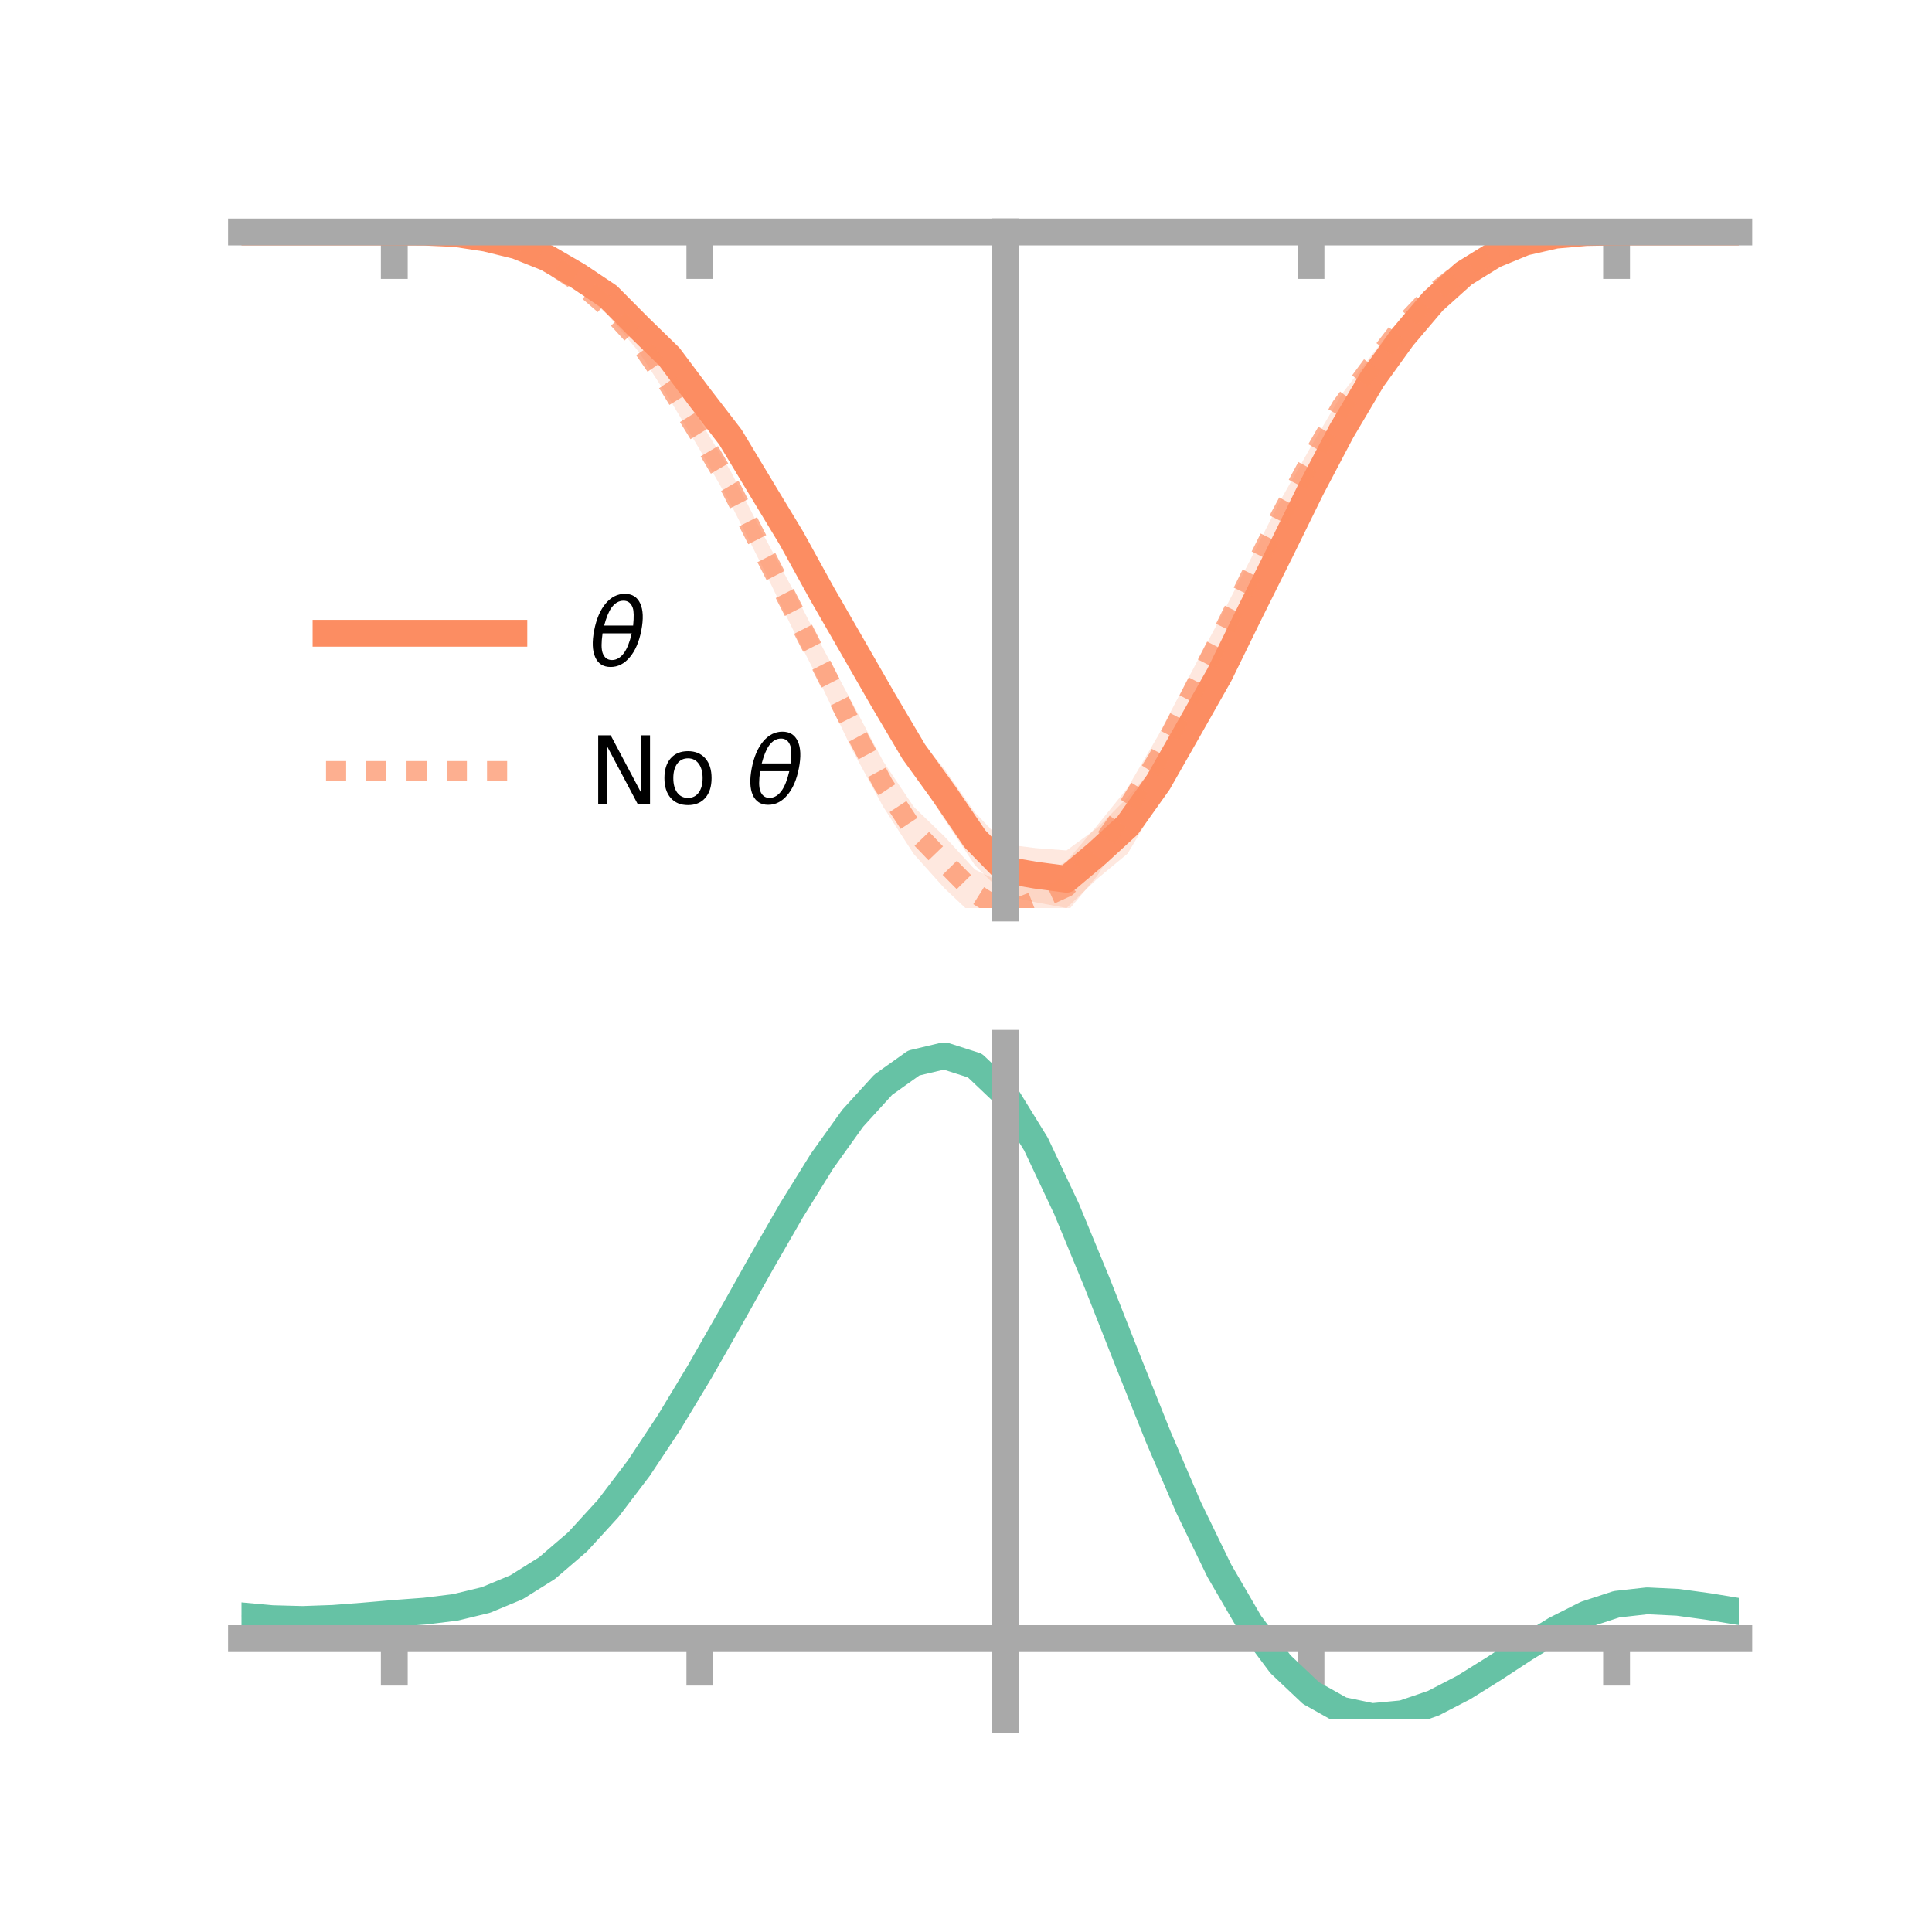 <?xml version="1.0" encoding="utf-8" standalone="no"?>
<!DOCTYPE svg PUBLIC "-//W3C//DTD SVG 1.1//EN"
  "http://www.w3.org/Graphics/SVG/1.1/DTD/svg11.dtd">
<!-- Created with matplotlib (https://matplotlib.org/) -->
<svg height="144pt" version="1.1" viewBox="0 0 144 144" width="144pt" xmlns="http://www.w3.org/2000/svg" xmlns:xlink="http://www.w3.org/1999/xlink">
 <defs>
  <style type="text/css">*{stroke-linecap:butt;stroke-linejoin:round;}</style>
 </defs>
 <g id="figure_1">
  <g id="patch_1">
   <path d="M 0 144 
L 144 144 
L 144 0 
L 0 0 
z
" style="fill:none;"/>
  </g>
  <g id="axes_1">
   <g id="patch_2">
    <path d="M 18 67.68 
L 129.6 67.68 
L 129.6 17.28 
L 18 17.28 
z
" style="fill:none;"/>
   </g>
   <g id="PolyCollection_1">
    <path clip-path="url(#p35eaf8ce56)" d="M 18 17.291 
L 18 17.291 
L 20.278 17.291 
L 22.555 17.291 
L 24.833 17.291 
L 27.11 17.291 
L 29.388 17.291 
L 31.665 17.28 
L 33.943 17.322 
L 36.22 17.573 
L 38.498 18.046 
L 40.776 18.878 
L 43.053 20.027 
L 45.331 21.475 
L 47.608 23.614 
L 49.886 25.754 
L 52.163 28.576 
L 54.441 31.587 
L 56.718 35.175 
L 58.996 38.836 
L 61.273 42.893 
L 63.551 46.577 
L 65.829 50.78 
L 68.106 54.568 
L 70.384 57.303 
L 72.661 60.559 
L 74.939 62.933 
L 77.216 63.216 
L 79.494 63.388 
L 81.771 61.723 
L 84.049 59.426 
L 86.327 56.848 
L 88.604 52.85 
L 90.882 49.021 
L 93.159 44.235 
L 95.437 39.901 
L 97.714 35.473 
L 99.992 31.155 
L 102.269 27.355 
L 104.547 24.526 
L 106.824 21.886 
L 109.102 19.937 
L 111.38 18.741 
L 113.657 17.837 
L 115.935 17.434 
L 118.212 17.3 
L 120.49 17.291 
L 122.767 17.291 
L 125.045 17.291 
L 127.322 17.291 
L 129.6 17.291 
L 129.6 17.291 
L 129.6 17.291 
L 127.322 17.291 
L 125.045 17.291 
L 122.767 17.291 
L 120.49 17.294 
L 118.212 17.363 
L 115.935 17.628 
L 113.657 18.266 
L 111.38 19.239 
L 109.102 20.86 
L 106.824 23.004 
L 104.547 25.723 
L 102.269 29.215 
L 99.992 33.097 
L 97.714 37.429 
L 95.437 42.268 
L 93.159 47.065 
L 90.882 51.585 
L 88.604 55.796 
L 86.327 59.789 
L 84.049 63.62 
L 81.771 65.507 
L 79.494 67.68 
L 77.216 67.255 
L 74.939 66.757 
L 72.661 64.483 
L 70.384 61.057 
L 68.106 57.492 
L 65.829 53.58 
L 63.551 49.85 
L 61.273 45.621 
L 58.996 41.415 
L 56.718 37.552 
L 54.441 33.576 
L 52.163 30.672 
L 49.886 27.417 
L 47.608 25.115 
L 45.331 22.666 
L 43.053 21.07 
L 40.776 19.571 
L 38.498 18.578 
L 36.22 17.935 
L 33.943 17.488 
L 31.665 17.327 
L 29.388 17.291 
L 27.11 17.291 
L 24.833 17.291 
L 22.555 17.291 
L 20.278 17.291 
L 18 17.291 
z
" style="fill:#fc8d62;fill-opacity:0.2;"/>
   </g>
   <g id="PolyCollection_2">
    <path clip-path="url(#p35eaf8ce56)" d="M 18 17.291 
L 18 17.291 
L 20.278 17.291 
L 22.555 17.291 
L 24.833 17.291 
L 27.11 17.291 
L 29.388 17.291 
L 31.665 17.277 
L 33.943 17.31 
L 36.22 17.605 
L 38.498 18.116 
L 40.776 19.051 
L 43.053 20.46 
L 45.331 22.382 
L 47.608 24.654 
L 49.886 27.736 
L 52.163 31.344 
L 54.441 35.08 
L 56.718 39.529 
L 58.996 43.75 
L 61.273 48.188 
L 63.551 52.44 
L 65.829 56.751 
L 68.106 60.137 
L 70.384 62.335 
L 72.661 64.811 
L 74.939 65.929 
L 77.216 65.507 
L 79.494 64.195 
L 81.771 61.532 
L 84.049 58.712 
L 86.327 54.818 
L 88.604 50.472 
L 90.882 46.201 
L 93.159 41.784 
L 95.437 37.29 
L 97.714 33.284 
L 99.992 29.402 
L 102.269 26.416 
L 104.547 23.536 
L 106.824 21.371 
L 109.102 19.788 
L 111.38 18.533 
L 113.657 17.798 
L 115.935 17.408 
L 118.212 17.296 
L 120.49 17.291 
L 122.767 17.291 
L 125.045 17.291 
L 127.322 17.291 
L 129.6 17.291 
L 129.6 17.291 
L 129.6 17.291 
L 127.322 17.291 
L 125.045 17.291 
L 122.767 17.291 
L 120.49 17.293 
L 118.212 17.364 
L 115.935 17.626 
L 113.657 18.127 
L 111.38 19.078 
L 109.102 20.443 
L 106.824 22.413 
L 104.547 25.007 
L 102.269 28.03 
L 99.992 31.208 
L 97.714 35.238 
L 95.437 39.693 
L 93.159 44.305 
L 90.882 49.177 
L 88.604 53.767 
L 86.327 58.218 
L 84.049 61.705 
L 81.771 65.296 
L 79.494 68.013 
L 77.216 68.778 
L 74.939 70.11 
L 72.661 68.348 
L 70.384 66.197 
L 68.106 63.654 
L 65.829 60.134 
L 63.551 55.951 
L 61.273 51.189 
L 58.996 46.707 
L 56.718 42.013 
L 54.441 37.516 
L 52.163 33.528 
L 49.886 29.723 
L 47.608 26.221 
L 45.331 23.501 
L 43.053 21.494 
L 40.776 19.855 
L 38.498 18.642 
L 36.22 17.889 
L 33.943 17.503 
L 31.665 17.333 
L 29.388 17.291 
L 27.11 17.291 
L 24.833 17.291 
L 22.555 17.291 
L 20.278 17.291 
L 18 17.291 
z
" style="fill:#fc8d62;fill-opacity:0.2;"/>
   </g>
   <g id="matplotlib.axis_1">
    <g id="xtick_1">
     <g id="line2d_1">
      <defs>
       <path d="M 0 0 
L 0 3.5 
" id="mab6a8d8d44" style="stroke:#a9a9a9;stroke-width:2;"/>
      </defs>
      <g>
       <use style="fill:#a9a9a9;stroke:#a9a9a9;stroke-width:2;" x="29.388" xlink:href="#mab6a8d8d44" y="17.291"/>
      </g>
     </g>
    </g>
    <g id="xtick_2">
     <g id="line2d_2">
      <g>
       <use style="fill:#a9a9a9;stroke:#a9a9a9;stroke-width:2;" x="52.163" xlink:href="#mab6a8d8d44" y="17.291"/>
      </g>
     </g>
    </g>
    <g id="xtick_3">
     <g id="line2d_3">
      <g>
       <use style="fill:#a9a9a9;stroke:#a9a9a9;stroke-width:2;" x="74.939" xlink:href="#mab6a8d8d44" y="17.291"/>
      </g>
     </g>
    </g>
    <g id="xtick_4">
     <g id="line2d_4">
      <g>
       <use style="fill:#a9a9a9;stroke:#a9a9a9;stroke-width:2;" x="97.714" xlink:href="#mab6a8d8d44" y="17.291"/>
      </g>
     </g>
    </g>
    <g id="xtick_5">
     <g id="line2d_5">
      <g>
       <use style="fill:#a9a9a9;stroke:#a9a9a9;stroke-width:2;" x="120.49" xlink:href="#mab6a8d8d44" y="17.291"/>
      </g>
     </g>
    </g>
   </g>
   <g id="matplotlib.axis_2"/>
   <g id="line2d_6">
    <path clip-path="url(#p35eaf8ce56)" d="M 18 17.291 
L 20.278 17.291 
L 22.555 17.291 
L 24.833 17.291 
L 27.11 17.291 
L 29.388 17.291 
L 31.665 17.303 
L 33.943 17.405 
L 36.22 17.754 
L 38.498 18.312 
L 40.776 19.225 
L 43.053 20.548 
L 45.331 22.071 
L 47.608 24.365 
L 49.886 26.586 
L 52.163 29.624 
L 54.441 32.581 
L 56.718 36.363 
L 58.996 40.126 
L 61.273 44.257 
L 63.551 48.214 
L 65.829 52.18 
L 68.106 56.03 
L 70.384 59.18 
L 72.661 62.521 
L 74.939 64.845 
L 77.216 65.235 
L 79.494 65.534 
L 81.771 63.615 
L 84.049 61.523 
L 86.327 58.319 
L 88.604 54.323 
L 90.882 50.303 
L 93.159 45.65 
L 95.437 41.084 
L 97.714 36.451 
L 99.992 32.126 
L 102.269 28.285 
L 104.547 25.124 
L 106.824 22.445 
L 109.102 20.398 
L 111.38 18.99 
L 113.657 18.052 
L 115.935 17.531 
L 118.212 17.331 
L 120.49 17.292 
L 122.767 17.291 
L 125.045 17.291 
L 127.322 17.291 
L 129.6 17.291 
" style="fill:none;stroke:#fc8d62;stroke-linecap:square;stroke-width:2;"/>
   </g>
   <g id="line2d_7">
    <path clip-path="url(#p35eaf8ce56)" d="M 18 17.291 
L 20.278 17.291 
L 22.555 17.291 
L 24.833 17.291 
L 27.11 17.291 
L 29.388 17.291 
L 31.665 17.305 
L 33.943 17.407 
L 36.22 17.747 
L 38.498 18.379 
L 40.776 19.453 
L 43.053 20.977 
L 45.331 22.941 
L 47.608 25.438 
L 49.886 28.73 
L 52.163 32.436 
L 54.441 36.298 
L 56.718 40.771 
L 58.996 45.229 
L 61.273 49.688 
L 63.551 54.195 
L 65.829 58.443 
L 68.106 61.895 
L 70.384 64.266 
L 72.661 66.58 
L 74.939 68.02 
L 77.216 67.142 
L 79.494 66.104 
L 81.771 63.414 
L 84.049 60.209 
L 86.327 56.518 
L 88.604 52.119 
L 90.882 47.689 
L 93.159 43.045 
L 95.437 38.492 
L 97.714 34.261 
L 99.992 30.305 
L 102.269 27.223 
L 104.547 24.272 
L 106.824 21.892 
L 109.102 20.115 
L 111.38 18.805 
L 113.657 17.962 
L 115.935 17.517 
L 118.212 17.33 
L 120.49 17.292 
L 122.767 17.291 
L 125.045 17.291 
L 127.322 17.291 
L 129.6 17.291 
" style="fill:none;stroke:#fc8d62;stroke-dasharray:1.5,1.5;stroke-dashoffset:0;stroke-opacity:0.7;stroke-width:1.5;"/>
   </g>
   <g id="patch_3">
    <path d="M 74.939 67.68 
L 74.939 17.28 
" style="fill:none;stroke:#a9a9a9;stroke-linecap:square;stroke-linejoin:miter;stroke-width:2;"/>
   </g>
   <g id="patch_4">
    <path d="M 129.6 67.68 
L 129.6 17.28 
" style="fill:none;"/>
   </g>
   <g id="patch_5">
    <path d="M 18 17.291 
L 129.6 17.291 
" style="fill:none;stroke:#a9a9a9;stroke-linecap:square;stroke-linejoin:miter;stroke-width:2;"/>
   </g>
   <g id="patch_6">
    <path d="M 18 17.28 
L 129.6 17.28 
" style="fill:none;"/>
   </g>
   <g id="legend_1">
    <g id="line2d_8">
     <path d="M 24.3 47.2 
L 38.3 47.2 
" style="fill:none;stroke:#fc8d62;stroke-linecap:square;stroke-width:2;"/>
    </g>
    <g id="line2d_9"/>
    <g id="text_1">
     <!-- $\theta$ -->
     <g transform="translate(43.9 49.65)scale(0.07 -0.07)">
      <defs>
       <path d="M 45.516 34.672 
L 14.453 34.672 
Q 12.359 20.062 14.5 13.875 
Q 17.188 6.25 24.469 6.25 
Q 31.781 6.25 37.359 13.922 
Q 42.234 20.656 45.516 34.672 
z
M 47.016 42.969 
Q 48.344 56.844 46.625 61.719 
Q 43.953 69.438 36.766 69.438 
Q 29.297 69.438 23.828 61.812 
Q 19.531 55.672 16.156 42.969 
z
M 38.188 76.766 
Q 49.906 76.766 54.594 66.406 
Q 59.281 56.109 55.719 37.844 
Q 52.203 19.625 43.453 9.281 
Q 34.766 -1.125 23.047 -1.125 
Q 11.281 -1.125 6.641 9.281 
Q 2 19.625 5.516 37.844 
Q 9.078 56.109 17.719 66.406 
Q 26.422 76.766 38.188 76.766 
z
" id="DejaVuSans-Oblique-952"/>
      </defs>
      <use transform="translate(0 0.234)" xlink:href="#DejaVuSans-Oblique-952"/>
     </g>
    </g>
    <g id="line2d_10">
     <path d="M 24.3 57.474 
L 38.3 57.474 
" style="fill:none;stroke:#fc8d62;stroke-dasharray:1.5,1.5;stroke-dashoffset:0;stroke-opacity:0.7;stroke-width:1.5;"/>
    </g>
    <g id="line2d_11"/>
    <g id="text_2">
     <!-- No $\theta$ -->
     <g transform="translate(43.9 59.924)scale(0.07 -0.07)">
      <defs>
       <path d="M 9.812 72.906 
L 23.094 72.906 
L 55.422 11.922 
L 55.422 72.906 
L 64.984 72.906 
L 64.984 0 
L 51.703 0 
L 19.391 60.984 
L 19.391 0 
L 9.812 0 
z
" id="DejaVuSans-78"/>
       <path d="M 30.609 48.391 
Q 23.391 48.391 19.188 42.75 
Q 14.984 37.109 14.984 27.297 
Q 14.984 17.484 19.156 11.844 
Q 23.344 6.203 30.609 6.203 
Q 37.797 6.203 41.984 11.859 
Q 46.188 17.531 46.188 27.297 
Q 46.188 37.016 41.984 42.703 
Q 37.797 48.391 30.609 48.391 
z
M 30.609 56 
Q 42.328 56 49.016 48.375 
Q 55.719 40.766 55.719 27.297 
Q 55.719 13.875 49.016 6.219 
Q 42.328 -1.422 30.609 -1.422 
Q 18.844 -1.422 12.172 6.219 
Q 5.516 13.875 5.516 27.297 
Q 5.516 40.766 12.172 48.375 
Q 18.844 56 30.609 56 
z
" id="DejaVuSans-111"/>
       <path id="DejaVuSans-32"/>
      </defs>
      <use transform="translate(0 0.234)" xlink:href="#DejaVuSans-78"/>
      <use transform="translate(74.805 0.234)" xlink:href="#DejaVuSans-111"/>
      <use transform="translate(135.986 0.234)" xlink:href="#DejaVuSans-32"/>
      <use transform="translate(167.773 0.234)" xlink:href="#DejaVuSans-Oblique-952"/>
     </g>
    </g>
   </g>
  </g>
  <g id="axes_2">
   <g id="patch_7">
    <path d="M 18 128.16 
L 129.6 128.16 
L 129.6 77.76 
L 18 77.76 
z
" style="fill:none;"/>
   </g>
   <g id="PolyCollection_3">
    <path clip-path="url(#p4bd1a0dfca)" d="M 18 120.477 
L 18 120.396 
L 20.278 120.615 
L 22.555 120.678 
L 24.833 120.592 
L 27.11 120.407 
L 29.388 120.202 
L 31.665 120.028 
L 33.943 119.744 
L 36.22 119.187 
L 38.498 118.229 
L 40.776 116.779 
L 43.053 114.785 
L 45.331 112.239 
L 47.608 109.173 
L 49.886 105.657 
L 52.163 101.79 
L 54.441 97.703 
L 56.718 93.549 
L 58.996 89.505 
L 61.273 85.758 
L 63.551 82.508 
L 65.829 79.957 
L 68.106 78.309 
L 70.384 77.76 
L 72.661 78.501 
L 74.939 80.699 
L 77.216 84.447 
L 79.494 89.341 
L 81.771 94.93 
L 84.049 100.796 
L 86.327 106.573 
L 88.604 111.959 
L 90.882 116.722 
L 93.159 120.696 
L 95.437 123.786 
L 97.714 125.961 
L 99.992 127.251 
L 102.269 127.733 
L 104.547 127.522 
L 106.824 126.759 
L 109.102 125.599 
L 111.38 124.204 
L 113.657 122.739 
L 115.935 121.364 
L 118.212 120.23 
L 120.49 119.488 
L 122.767 119.234 
L 125.045 119.35 
L 127.322 119.672 
L 129.6 120.057 
L 129.6 120.165 
L 129.6 120.165 
L 127.322 119.804 
L 125.045 119.501 
L 122.767 119.395 
L 120.49 119.652 
L 118.212 120.402 
L 115.935 121.564 
L 113.657 122.986 
L 111.38 124.503 
L 109.102 125.947 
L 106.824 127.146 
L 104.547 127.935 
L 102.269 128.16 
L 99.992 127.689 
L 97.714 126.421 
L 95.437 124.292 
L 93.159 121.285 
L 90.882 117.43 
L 88.604 112.815 
L 86.327 107.594 
L 84.049 101.991 
L 81.771 96.296 
L 79.494 90.865 
L 77.216 86.107 
L 74.939 82.464 
L 72.661 80.333 
L 70.384 79.619 
L 68.106 80.151 
L 65.829 81.742 
L 63.551 84.197 
L 61.273 87.319 
L 58.996 90.911 
L 56.718 94.782 
L 54.441 98.75 
L 52.163 102.651 
L 49.886 106.338 
L 47.608 109.691 
L 45.331 112.617 
L 43.053 115.053 
L 40.776 116.972 
L 38.498 118.379 
L 36.22 119.317 
L 33.943 119.864 
L 31.665 120.139 
L 29.388 120.304 
L 27.11 120.493 
L 24.833 120.661 
L 22.555 120.734 
L 20.278 120.675 
L 18 120.477 
z
" style="fill:#66c2a5;fill-opacity:0.2;"/>
   </g>
   <g id="matplotlib.axis_3">
    <g id="xtick_6">
     <g id="line2d_12">
      <g>
       <use style="fill:#a9a9a9;stroke:#a9a9a9;stroke-width:2;" x="29.388" xlink:href="#mab6a8d8d44" y="122.132"/>
      </g>
     </g>
    </g>
    <g id="xtick_7">
     <g id="line2d_13">
      <g>
       <use style="fill:#a9a9a9;stroke:#a9a9a9;stroke-width:2;" x="52.163" xlink:href="#mab6a8d8d44" y="122.132"/>
      </g>
     </g>
    </g>
    <g id="xtick_8">
     <g id="line2d_14">
      <g>
       <use style="fill:#a9a9a9;stroke:#a9a9a9;stroke-width:2;" x="74.939" xlink:href="#mab6a8d8d44" y="122.132"/>
      </g>
     </g>
    </g>
    <g id="xtick_9">
     <g id="line2d_15">
      <g>
       <use style="fill:#a9a9a9;stroke:#a9a9a9;stroke-width:2;" x="97.714" xlink:href="#mab6a8d8d44" y="122.132"/>
      </g>
     </g>
    </g>
    <g id="xtick_10">
     <g id="line2d_16">
      <g>
       <use style="fill:#a9a9a9;stroke:#a9a9a9;stroke-width:2;" x="120.49" xlink:href="#mab6a8d8d44" y="122.132"/>
      </g>
     </g>
    </g>
   </g>
   <g id="matplotlib.axis_4"/>
   <g id="line2d_17">
    <path clip-path="url(#p4bd1a0dfca)" d="M 18 120.436 
L 20.278 120.645 
L 22.555 120.706 
L 24.833 120.626 
L 27.11 120.45 
L 29.388 120.253 
L 31.665 120.084 
L 33.943 119.804 
L 36.22 119.252 
L 38.498 118.304 
L 40.776 116.875 
L 43.053 114.919 
L 45.331 112.428 
L 47.608 109.432 
L 49.886 105.997 
L 52.163 102.22 
L 54.441 98.226 
L 56.718 94.166 
L 58.996 90.208 
L 61.273 86.539 
L 63.551 83.353 
L 65.829 80.85 
L 68.106 79.23 
L 70.384 78.689 
L 72.661 79.417 
L 74.939 81.582 
L 77.216 85.277 
L 79.494 90.103 
L 81.771 95.613 
L 84.049 101.393 
L 86.327 107.084 
L 88.604 112.387 
L 90.882 117.076 
L 93.159 120.991 
L 95.437 124.039 
L 97.714 126.191 
L 99.992 127.47 
L 102.269 127.946 
L 104.547 127.729 
L 106.824 126.953 
L 109.102 125.773 
L 111.38 124.354 
L 113.657 122.862 
L 115.935 121.464 
L 118.212 120.316 
L 120.49 119.57 
L 122.767 119.315 
L 125.045 119.426 
L 127.322 119.738 
L 129.6 120.111 
" style="fill:none;stroke:#66c2a5;stroke-linecap:square;stroke-width:2;"/>
   </g>
   <g id="patch_8">
    <path d="M 74.939 128.16 
L 74.939 77.76 
" style="fill:none;stroke:#a9a9a9;stroke-linecap:square;stroke-linejoin:miter;stroke-width:2;"/>
   </g>
   <g id="patch_9">
    <path d="M 129.6 128.16 
L 129.6 77.76 
" style="fill:none;"/>
   </g>
   <g id="patch_10">
    <path d="M 18 122.132 
L 129.6 122.132 
" style="fill:none;stroke:#a9a9a9;stroke-linecap:square;stroke-linejoin:miter;stroke-width:2;"/>
   </g>
   <g id="patch_11">
    <path d="M 18 77.76 
L 129.6 77.76 
" style="fill:none;"/>
   </g>
  </g>
 </g>
 <defs>
  <clipPath id="p35eaf8ce56">
   <rect height="50.4" width="111.6" x="18" y="17.28"/>
  </clipPath>
  <clipPath id="p4bd1a0dfca">
   <rect height="50.4" width="111.6" x="18" y="77.76"/>
  </clipPath>
 </defs>
</svg>
